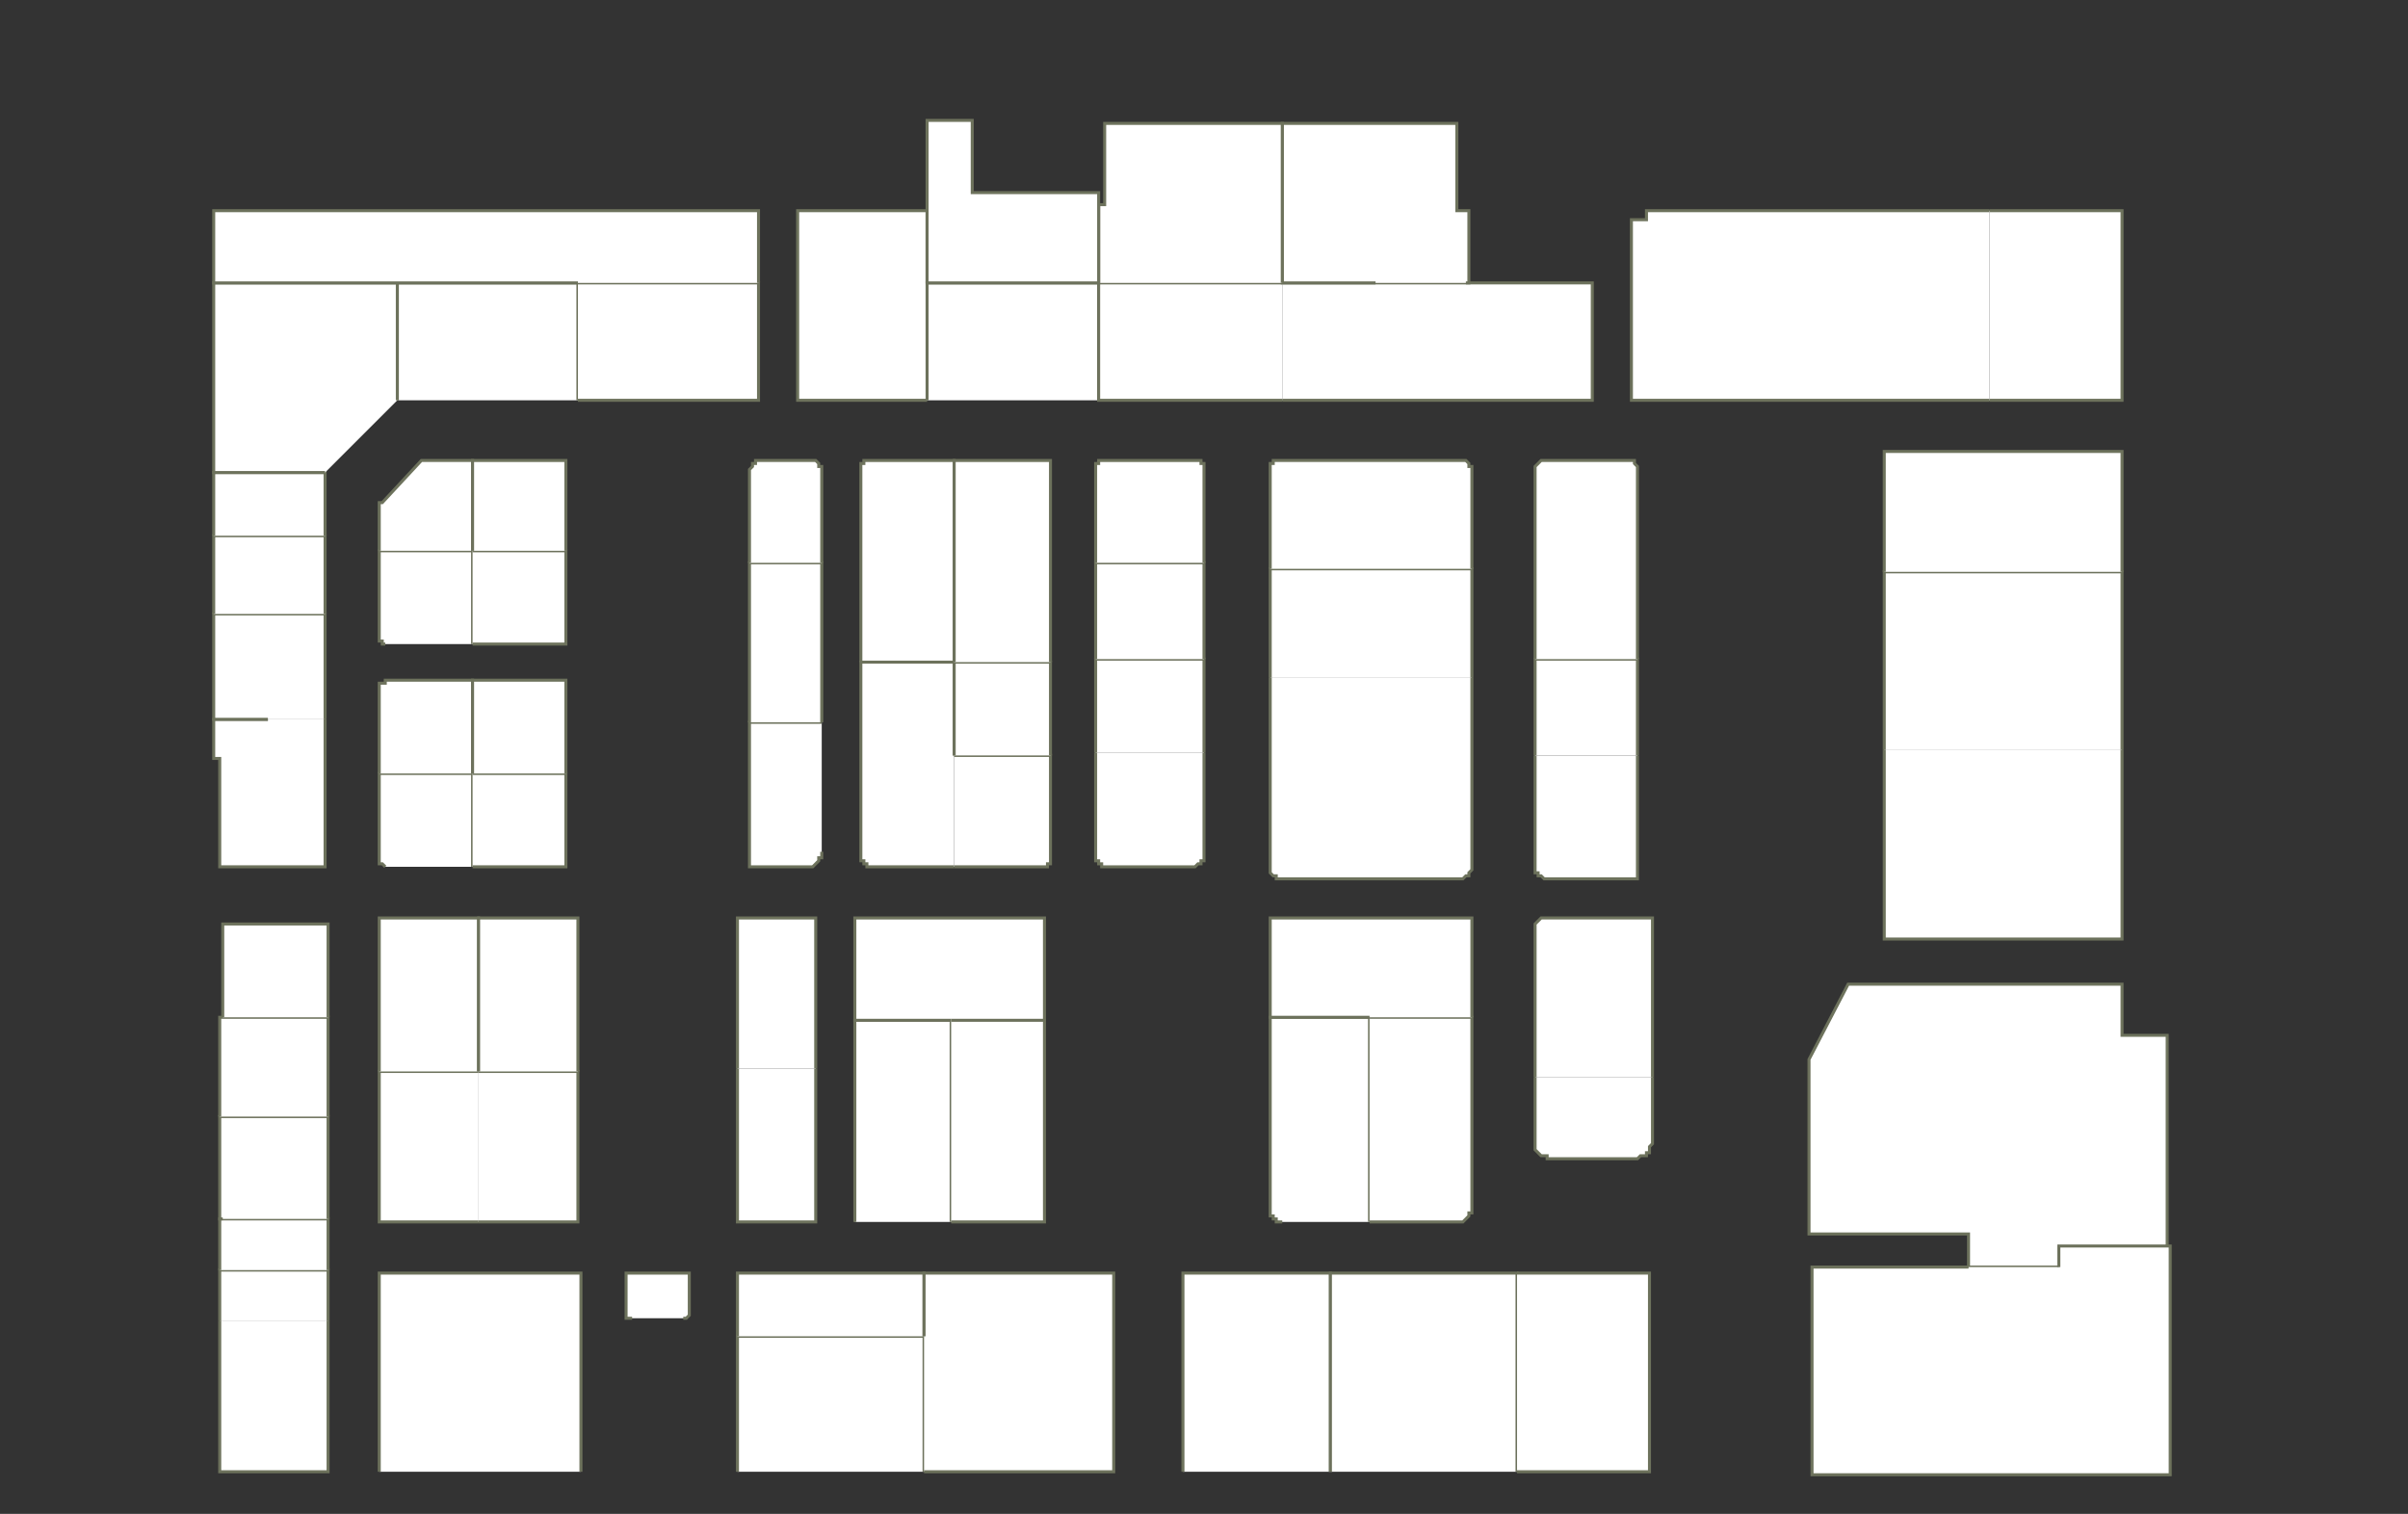 <?xml version="1.0" encoding="utf-8" ?>
<svg baseProfile="full" height="503" version="1.1" width="800" xmlns="http://www.w3.org/2000/svg" xmlns:ev="http://www.w3.org/2001/xml-events" xmlns:xlink="http://www.w3.org/1999/xlink"><rect width="100%" height="100%" fill="#333333" stroke="none"/><defs /><g id="1A01" stroke="red"><polyline fill="#FFFFFF" points="109,439 109,489 109,489 73,489 73,489 73,439" stroke="#6d725c" /></g><g id="1A02" stroke="red"><polyline fill="#FFFFFF" points="126,489 126,423 193,423 193,489" stroke="#6d725c" /></g><g id="1A03A" stroke="red"><polyline fill="#FFFFFF" points="73,439 73,422 109,422 109,439" stroke="#6d725c" /></g><g id="1A03B" stroke="red"><polyline fill="#FFFFFF" points="73,422 73,405 109,405 109,422" stroke="#6d725c" /></g><g id="1A05" stroke="red"><polyline fill="#FFFFFF" points="74,405 73,405 73,371 73,371 109,371 109,371 109,405" stroke="#6d725c" /></g><g id="1A06" stroke="red"><polyline fill="#FFFFFF" points="159,406 126,406 126,356 159,356 159,356" stroke="#6d725c" /></g><g id="1A07" stroke="red"><polyline fill="#FFFFFF" points="73,371 73,338 74,338 109,338 109,371" stroke="#6d725c" /></g><g id="1A09" stroke="red"><polyline fill="#FFFFFF" points="74,338 74,307 109,307 109,338" stroke="#6d725c" /></g><g id="1A10" stroke="red"><polyline fill="#FFFFFF" points="126,356 126,305 159,305 159,356" stroke="#6d725c" /></g><g id="1A11" stroke="red"><polyline fill="#FFFFFF" points="108,239 108,239 108,239 108,288 73,288 73,252 71,252 71,239 89,239" stroke="#6d725c" /></g><g id="1A12" stroke="red"><polyline fill="#FFFFFF" points="128,288 128,288 128,288 127,287 127,287 127,287 126,287 126,286 126,286 126,286 126,285 126,257 157,257 157,288" stroke="#6d725c" /></g><g id="1A14" stroke="red"><polyline fill="#FFFFFF" points="126,257 126,229 126,228 126,228 126,228 126,227 127,227 127,227 127,227 128,227 128,226 128,226 157,226 157,257" stroke="#6d725c" /></g><g id="1A15" stroke="red"><polyline fill="#FFFFFF" points="89,239 71,239 71,204 108,204 108,239" stroke="#6d725c" /></g><g id="1A16" stroke="red"><polyline fill="#FFFFFF" points="128,214 128,214 128,214 127,214 127,213 127,213 126,213 126,213 126,212 126,212 126,211 126,183 157,183 157,214" stroke="#6d725c" /></g><g id="1A17" stroke="red"><polyline fill="#FFFFFF" points="71,204 71,178 108,178 108,204" stroke="#6d725c" /></g><g id="1A18" stroke="red"><polyline fill="#FFFFFF" points="126,183 126,168 126,168 126,168 126,168 126,168 126,167 126,167 126,167 126,167 126,167 127,167 140,153 140,153 140,153 140,153 140,153 140,153 141,153 141,153 141,153 141,153 141,153 157,153 157,183" stroke="#6d725c" /></g><g id="1A19" stroke="red"><polyline fill="#FFFFFF" points="71,178 71,157 108,157 108,178" stroke="#6d725c" /></g><g id="1A20" stroke="red"><polyline fill="#FFFFFF" points="132,133 132,94 192,94 192,133" stroke="#6d725c" /></g><g id="1A21" stroke="red"><polyline fill="#FFFFFF" points="108,157 71,157 71,94 132,94 132,133" stroke="#6d725c" /></g><g id="1B01" stroke="red"><polyline fill="#FFFFFF" points="210,438 209,438 209,438 209,438 209,438 208,438 208,437 208,437 208,437 208,437 208,436 208,424 208,424 208,424 208,424 208,423 208,423 209,423 209,423 209,423 209,423 210,423 210,423 210,423 227,423 228,423 228,423 228,423 228,423 228,423 229,423 229,424 229,424 229,424 229,424 229,436 229,437 229,437 229,437 229,437 228,438 228,438 228,438 228,438 228,438 227,438" stroke="#6d725c" /></g><g id="1B05" stroke="red"><polyline fill="#FFFFFF" points="159,356 192,356 192,406 159,406" stroke="#6d725c" /></g><g id="1B09" stroke="red"><polyline fill="#FFFFFF" points="159,356 159,305 159,305 192,305 192,356" stroke="#6d725c" /></g><g id="1B11" stroke="red"><polyline fill="#FFFFFF" points="157,257 188,257 188,288 157,288" stroke="#6d725c" /></g><g id="1B13" stroke="red"><polyline fill="#FFFFFF" points="157,257 157,226 188,226 188,257" stroke="#6d725c" /></g><g id="1B15" stroke="red"><polyline fill="#FFFFFF" points="157,183 188,183 188,214 157,214" stroke="#6d725c" /></g><g id="1B17" stroke="red"><polyline fill="#FFFFFF" points="157,183 157,153 186,153 186,153 186,153 187,153 187,153 187,153 188,153 188,154 188,154 188,154 188,155 188,183" stroke="#6d725c" /></g><g id="1C01" stroke="red"><polyline fill="#FFFFFF" points="245,489 245,444 307,444 307,489" stroke="#6d725c" /></g><g id="1C02" stroke="red"><polyline fill="#FFFFFF" points="245,444 245,423 304,423 307,423 307,444" stroke="#6d725c" /></g><g id="1C05" stroke="red"><polyline fill="#FFFFFF" points="271,355 271,406 245,406 245,355" stroke="#6d725c" /></g><g id="1C06" stroke="red"><polyline fill="#FFFFFF" points="284,406 284,339 316,339 316,406" stroke="#6d725c" /></g><g id="1C09" stroke="red"><polyline fill="#FFFFFF" points="245,355 245,305 271,305 271,355" stroke="#6d725c" /></g><g id="1C10" stroke="red"><polyline fill="#FFFFFF" points="316,339 284,339 284,305 347,305 347,339" stroke="#6d725c" /></g><g id="1C11" stroke="red"><polyline fill="#FFFFFF" points="273,283 273,284 273,285 272,285 272,286 272,286 271,287 271,287 270,288 269,288 269,288 249,288 249,240 273,240" stroke="#6d725c" /></g><g id="1C12" stroke="red"><polyline fill="#FFFFFF" points="286,220 286,220 286,155 286,154 286,154 287,154 287,153 287,153 287,153 288,153 288,153 288,153 289,153 317,153 317,220" stroke="#6d725c" /></g><g id="1C17" stroke="red"><polyline fill="#FFFFFF" points="249,240 249,187 273,187 273,240" stroke="#6d725c" /></g><g id="1C19" stroke="red"><polyline fill="#FFFFFF" points="249,187 249,187 249,187 249,157 249,156 250,155 250,155 250,154 251,154 251,153 252,153 252,153 253,153 254,153 269,153 269,153 270,153 271,153 271,153 272,154 272,154 272,155 273,155 273,156 273,157 273,187" stroke="#6d725c" /></g><g id="1C20" stroke="red"><polyline fill="#FFFFFF" points="308,133 265,133 265,70 308,70 308,94" stroke="#6d725c" /></g><g id="1C21" stroke="red"><polyline fill="#FFFFFF" points="192,94 252,94 252,133 192,133" stroke="#6d725c" /></g><g id="1D03" stroke="red"><polyline fill="#FFFFFF" points="307,444 307,423 370,423 370,489 307,489" stroke="#6d725c" /></g><g id="1D07" stroke="red"><polyline fill="#FFFFFF" points="316,339 347,339 347,406 316,406" stroke="#6d725c" /></g><g id="1D09" stroke="red"><polyline fill="#FFFFFF" points="317,288 289,288 288,288 288,288 288,287 287,287 287,287 287,287 287,286 286,286 286,286 286,285 286,220 317,220 317,251" stroke="#6d725c" /></g><g id="1D10A" stroke="red"><polyline fill="#FFFFFF" points="317,251 349,251 349,285 349,286 349,286 349,286 349,287 349,287 348,287 348,287 348,288 347,288 347,288 317,288" stroke="#6d725c" /></g><g id="1D10B" stroke="red"><polyline fill="#FFFFFF" points="317,251 317,220 349,220 349,251" stroke="#6d725c" /></g><g id="1D11" stroke="red"><polyline fill="#FFFFFF" points="317,220 317,153 347,153 347,153 348,153 348,153 348,153 349,153 349,153 349,154 349,154 349,154 349,155 349,220" stroke="#6d725c" /></g><g id="1D12" stroke="red"><polyline fill="#FFFFFF" points="400,250 400,283 400,284 400,285 400,285 400,286 399,286 399,287 398,287 397,288 397,288 396,288 368,288 367,288 366,288 366,287 365,287 365,286 364,286 364,285 364,285 364,284 364,283 364,250" stroke="#6d725c" /></g><g id="1D14" stroke="red"><polyline fill="#FFFFFF" points="364,250 364,219 400,219 400,250" stroke="#6d725c" /></g><g id="1D16" stroke="red"><polyline fill="#FFFFFF" points="364,219 364,187 400,187 400,219" stroke="#6d725c" /></g><g id="1D18" stroke="red"><polyline fill="#FFFFFF" points="364,187 364,157 364,156 364,155 364,155 364,154 365,154 365,153 366,153 366,153 367,153 368,153 396,153 397,153 397,153 398,153 399,153 399,154 400,154 400,155 400,155 400,156 400,157 400,187" stroke="#6d725c" /></g><g id="1D19" stroke="red"><polyline fill="#FFFFFF" points="308,133 308,94 365,94 365,133" stroke="#6d725c" /></g><g id="1D20" stroke="red"><polyline fill="#FFFFFF" points="426,133 365,133 365,94 426,94 426,94" stroke="#6d725c" /></g><g id="1E01" stroke="red"><polyline fill="#FFFFFF" points="393,489 393,423 442,423 442,489" stroke="#6d725c" /></g><g id="1E02" stroke="red"><polyline fill="#FFFFFF" points="442,489 442,423 504,423 504,489" stroke="#6d725c" /></g><g id="1E04" stroke="red"><polyline fill="#FFFFFF" points="426,406 425,406 424,406 424,405 423,405 423,404 422,404 422,403 422,403 422,402 422,401 422,338 455,338 455,406" stroke="#6d725c" /></g><g id="1E06" stroke="red"><polyline fill="#FFFFFF" points="455,338 489,338 489,401 489,402 489,403 488,403 488,404 488,404 487,405 487,405 486,406 485,406 485,406 455,406" stroke="#6d725c" /></g><g id="1E08" stroke="red"><polyline fill="#FFFFFF" points="455,338 422,338 422,305 489,305 489,338" stroke="#6d725c" /></g><g id="1E10" stroke="red"><polyline fill="#FFFFFF" points="489,225 489,288 489,288 489,289 488,290 488,290 488,291 487,291 487,291 486,292 485,292 485,292 426,292 425,292 424,292 424,291 423,291 423,291 422,290 422,290 422,289 422,288 422,288 422,225" stroke="#6d725c" /></g><g id="1E14" stroke="red"><polyline fill="#FFFFFF" points="422,225 422,189 489,189 489,225" stroke="#6d725c" /></g><g id="1E16" stroke="red"><polyline fill="#FFFFFF" points="422,189 422,157 422,156 422,155 422,155 422,154 423,154 423,153 424,153 424,153 425,153 426,153 485,153 485,153 486,153 487,153 487,153 488,154 488,154 488,155 489,155 489,156 489,157 489,189" stroke="#6d725c" /></g><g id="1E20" stroke="red"><polyline fill="#FFFFFF" points="426,94 457,94 487,94 487,94 529,94 529,133 426,133" stroke="#6d725c" /></g><g id="1G03" stroke="red"><polyline fill="#FFFFFF" points="504,423 548,423 548,489 504,489" stroke="#6d725c" /></g><g id="1G04" stroke="red"><polyline fill="#FFFFFF" points="684,414 684,421 654,421 654,410 649,410 601,410 601,409 601,364 601,352 614,327 705,327 705,344 720,344 720,414" stroke="#6d725c" /></g><g id="1G05" stroke="red"><polyline fill="#FFFFFF" points="549,358 549,380 548,381 548,382 548,382 548,383 547,383 547,384 546,384 546,384 545,384 544,385 514,385 514,384 513,384 512,384 512,384 511,383 511,383 510,382 510,382 510,381 510,380 510,358" stroke="#6d725c" /></g><g id="1G06" stroke="red"><polyline fill="#FFFFFF" points="705,249 705,312 626,312 626,249" stroke="#6d725c" /></g><g id="1G07" stroke="red"><polyline fill="#FFFFFF" points="510,358 510,309 510,308 510,308 510,307 511,306 511,306 512,305 512,305 513,305 514,305 514,305 549,305 549,358" stroke="#6d725c" /></g><g id="1G08" stroke="red"><polyline fill="#FFFFFF" points="626,249 626,190 705,190 705,249" stroke="#6d725c" /></g><g id="1G09" stroke="red"><polyline fill="#FFFFFF" points="544,251 544,292 514,292 514,292 513,292 512,291 512,291 511,291 511,290 510,290 510,289 510,288 510,288 510,251" stroke="#6d725c" /></g><g id="1G10" stroke="red"><polyline fill="#FFFFFF" points="626,190 626,150 705,150 705,190" stroke="#6d725c" /></g><g id="1G11A" stroke="red"><polyline fill="#FFFFFF" points="510,251 510,219 544,219 544,251" stroke="#6d725c" /></g><g id="1G13" stroke="red"><polyline fill="#FFFFFF" points="510,219 510,157 510,156 510,155 510,155 511,154 511,154 512,153 512,153 513,153 514,153 514,153 540,153 541,153 541,153 542,153 543,153 543,154 543,154 544,155 544,155 544,156 544,157 544,219" stroke="#6d725c" /></g><g id="1G17" stroke="red"><polyline fill="#FFFFFF" points="661,133 542,133 542,86 542,73 547,73 547,70 661,70" stroke="#6d725c" /></g><g id="1G18" stroke="red"><polyline fill="#FFFFFF" points="661,70 705,70 705,133 661,133" stroke="#6d725c" /></g><g id="1Y01" stroke="red"><polyline fill="#FFFFFF" points="684,421 684,414 720,414 721,414 721,490 602,490 602,421 654,421" stroke="#6d725c" /></g><g id="1Y08" stroke="red"><polyline fill="#FFFFFF" points="457,94 426,94 426,94 426,91 426,41 484,41 484,70 488,70 488,94 487,94" stroke="#6d725c" /></g><g id="1Y09" stroke="red"><polyline fill="#FFFFFF" points="365,94 365,68 365,68 367,68 367,41 426,41 426,94" stroke="#6d725c" /></g><g id="1Y10" stroke="red"><polyline fill="#FFFFFF" points="365,68 365,94 365,94 308,94 308,70 308,40 323,40 323,64 365,64 365,68" stroke="#6d725c" /></g><g id="1Y11" stroke="red"><polyline fill="#FFFFFF" points="192,94 132,94 71,94 71,70 252,70 252,94 252,94" stroke="#6d725c" /></g></svg>